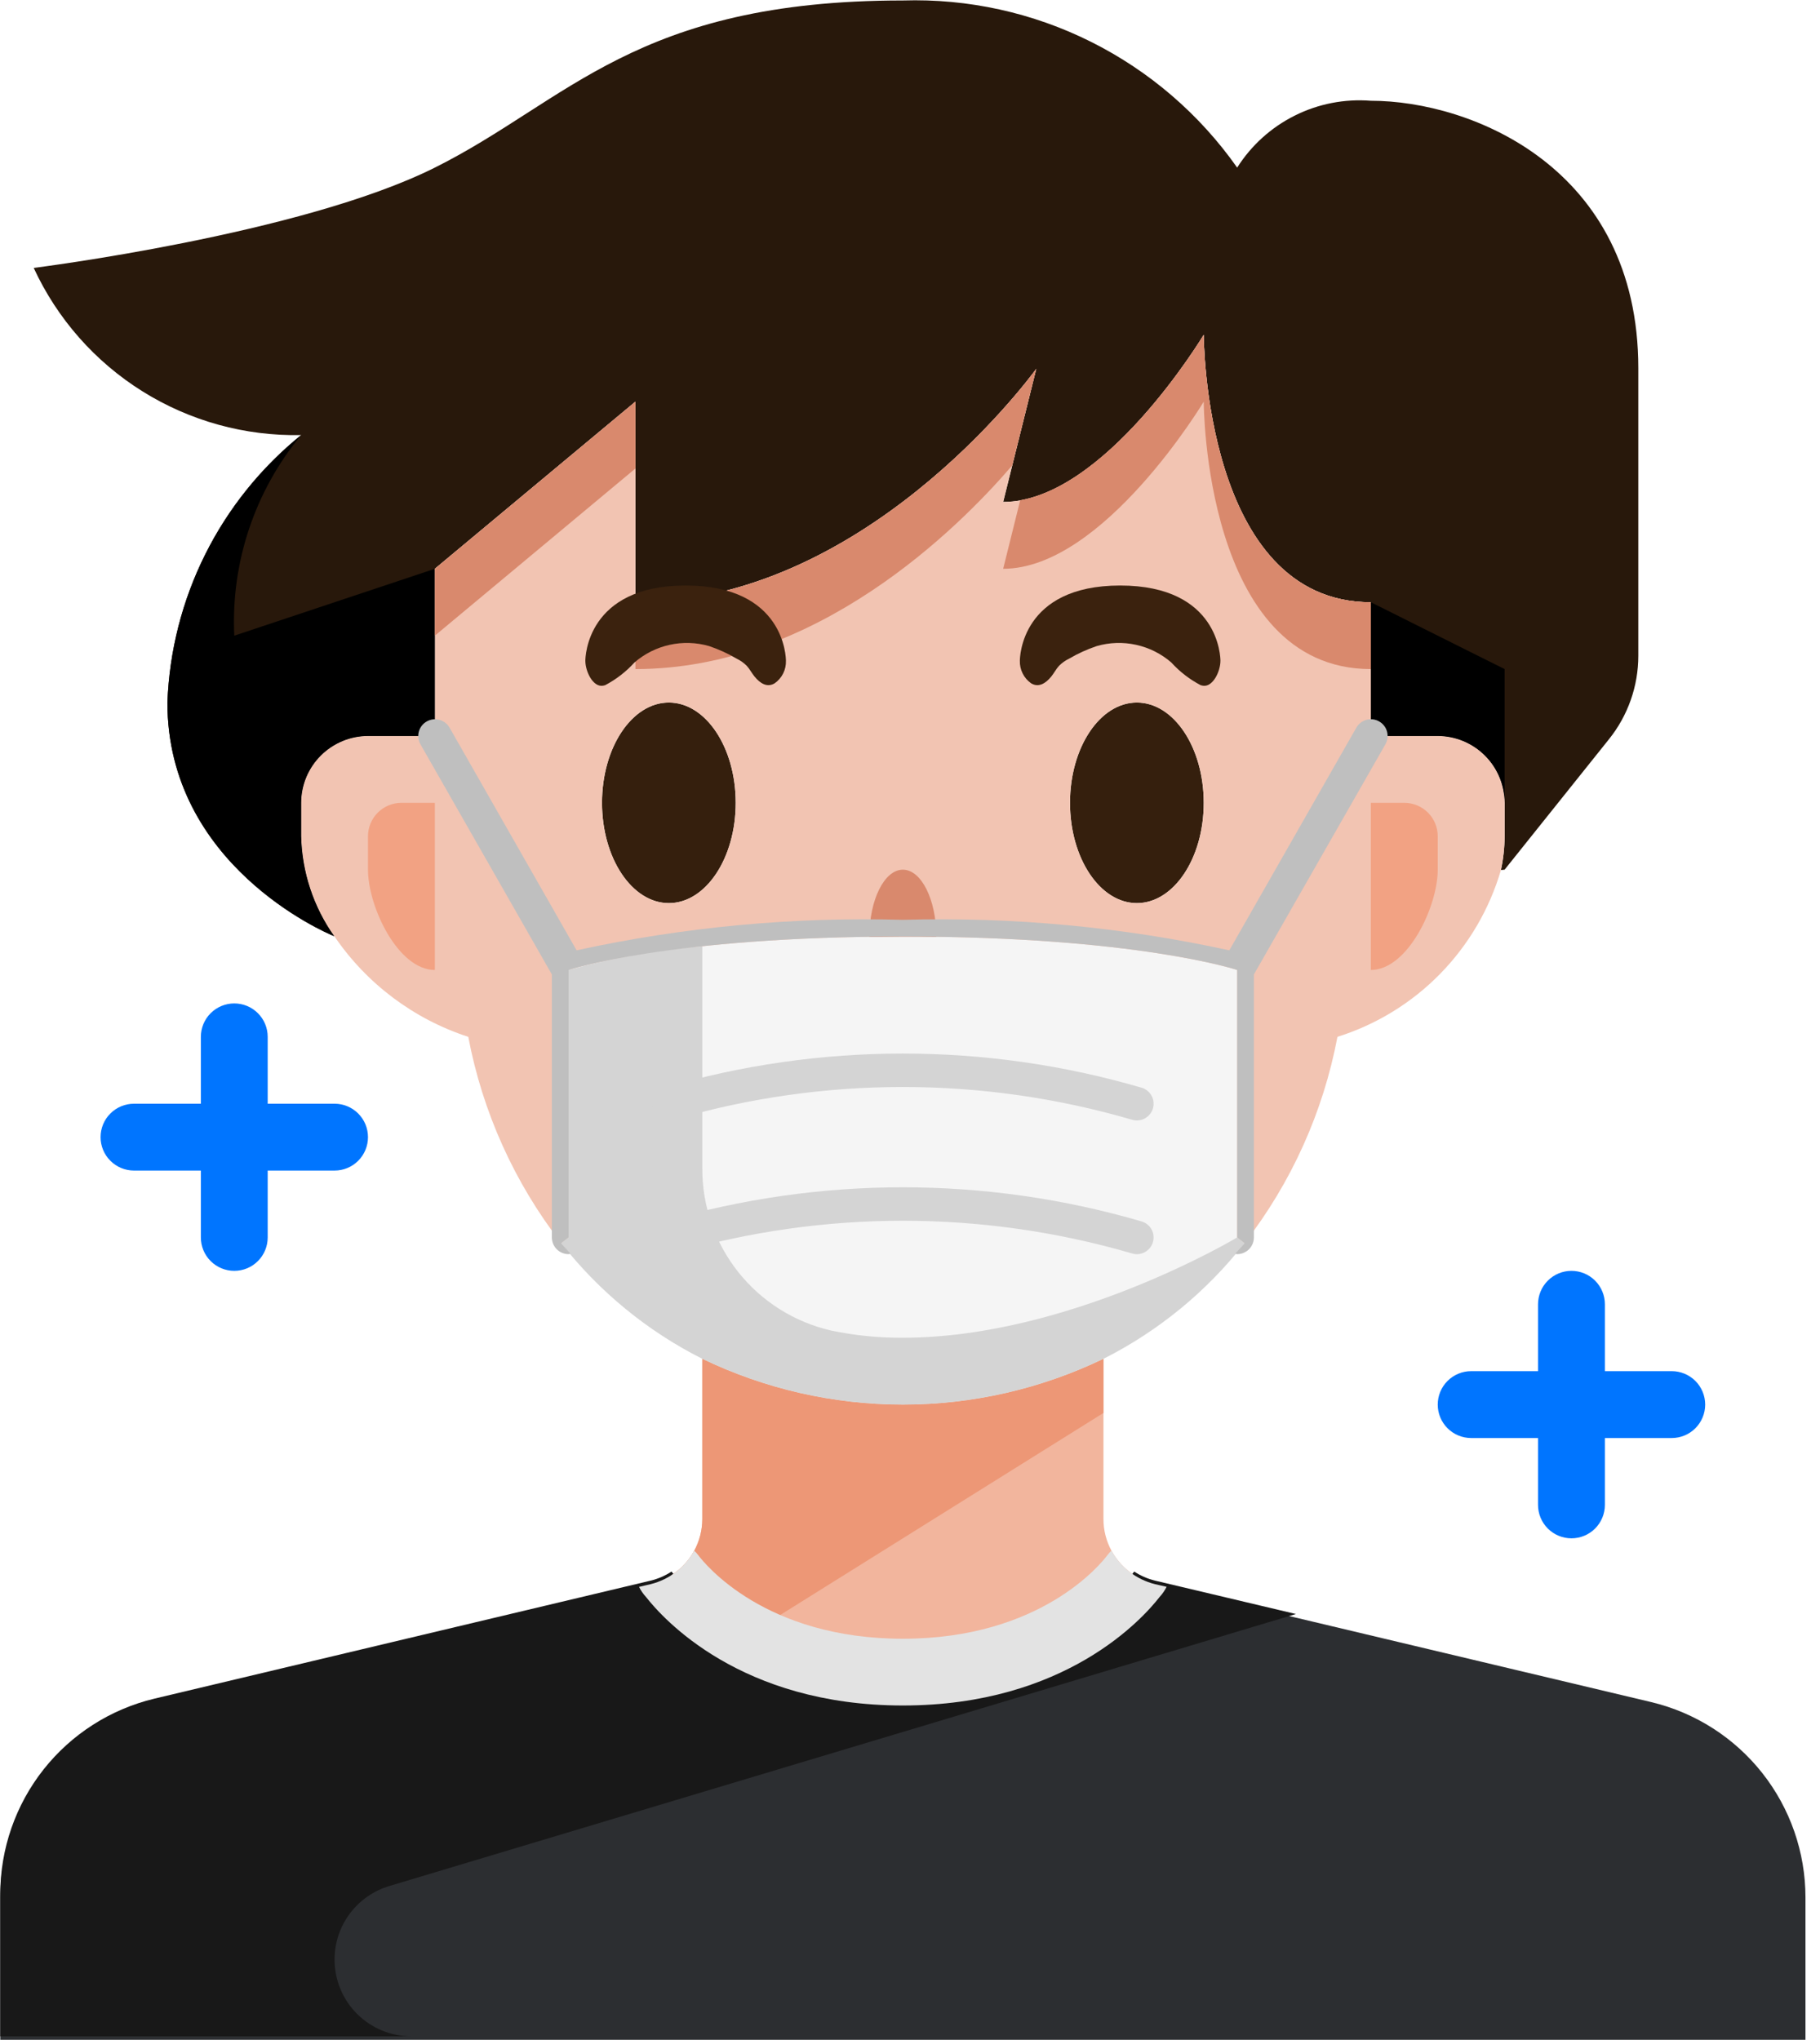 <svg width="58" height="65" viewBox="0 0 58 65" fill="none" xmlns="http://www.w3.org/2000/svg">
<path d="M22.381 43.299C20.629 42.416 19.094 41.157 17.885 39.613L18.119 39.432V30.909C18.119 30.909 21.315 29.844 28.773 29.844C36.23 29.844 39.426 30.909 39.426 30.909V39.432L39.66 39.613C38.451 41.157 36.916 42.416 35.165 43.299C33.171 44.26 30.986 44.759 28.773 44.759C26.559 44.759 24.375 44.26 22.381 43.299Z" fill="#F5F5F5"/>
<path d="M21.315 28.779C22.492 28.779 23.446 27.348 23.446 25.583C23.446 23.817 22.492 22.387 21.315 22.387C20.139 22.387 19.185 23.817 19.185 25.583C19.185 27.348 20.139 28.779 21.315 28.779Z" fill="#351F0D"/>
<path d="M36.23 28.779C37.407 28.779 38.361 27.348 38.361 25.583C38.361 23.817 37.407 22.387 36.23 22.387C35.053 22.387 34.099 23.817 34.099 25.583C34.099 27.348 35.053 28.779 36.23 28.779Z" fill="#351F0D"/>
<path d="M33.023 11.755C32.704 12.191 27.473 19.191 20.25 19.191V12.799L13.858 18.125V23.452H11.727C11.163 23.454 10.622 23.679 10.223 24.078C9.823 24.477 9.598 25.018 9.597 25.583V26.648C9.624 27.791 9.991 28.9 10.651 29.833C10.332 29.706 5.335 27.543 5.335 22.387C5.396 20.744 5.807 19.134 6.542 17.663C7.277 16.193 8.319 14.898 9.597 13.864C7.812 13.901 6.055 13.417 4.541 12.471C3.027 11.525 1.823 10.158 1.074 8.537C1.074 8.537 9.597 7.472 13.858 5.341C18.119 3.211 20.25 0.015 28.773 0.015C30.851 -0.049 32.912 0.404 34.771 1.334C36.631 2.264 38.23 3.641 39.426 5.341C39.876 4.632 40.51 4.059 41.261 3.684C42.011 3.308 42.851 3.145 43.688 3.211C46.883 3.211 52.21 5.341 52.21 11.733V20.895C52.21 21.864 51.88 22.803 51.273 23.558L47.949 27.713L47.832 27.724C47.908 27.37 47.947 27.01 47.949 26.648V25.583C47.947 25.018 47.722 24.477 47.323 24.078C46.924 23.679 46.383 23.454 45.818 23.452H43.688V19.191C38.361 19.191 38.361 10.668 38.361 10.668C38.361 10.668 35.165 15.995 31.969 15.995L33.023 11.755Z" fill="#28180B"/>
<path d="M45.818 23.452H43.687V19.191C38.361 19.191 38.361 10.668 38.361 10.668C38.361 10.668 35.165 15.995 31.969 15.995L33.023 11.755C32.704 12.191 27.473 19.191 20.25 19.191V12.799L13.858 18.125V23.452H11.727C11.163 23.454 10.622 23.679 10.223 24.078C9.823 24.477 9.598 25.018 9.597 25.583V26.648C9.624 27.791 9.991 28.9 10.651 29.833L10.662 29.844C11.69 31.351 13.188 32.475 14.923 33.04C15.377 35.434 16.392 37.687 17.885 39.613L18.119 39.432V30.909C18.119 30.909 21.315 29.844 28.773 29.844C36.23 29.844 39.426 30.909 39.426 30.909V39.432L39.66 39.613C41.154 37.687 42.169 35.434 42.622 33.04C43.861 32.65 44.984 31.962 45.893 31.034C46.801 30.107 47.467 28.97 47.832 27.724C47.908 27.37 47.947 27.01 47.949 26.648V25.583C47.947 25.018 47.722 24.477 47.323 24.078C46.924 23.679 46.383 23.454 45.818 23.452ZM21.315 28.779C20.143 28.779 19.185 27.351 19.185 25.583C19.185 23.814 20.143 22.387 21.315 22.387C22.487 22.387 23.446 23.814 23.446 25.583C23.446 27.351 22.487 28.779 21.315 28.779ZM36.23 28.779C35.058 28.779 34.099 27.351 34.099 25.583C34.099 23.814 35.058 22.387 36.23 22.387C37.402 22.387 38.361 23.814 38.361 25.583C38.361 27.351 37.402 28.779 36.23 28.779Z" fill="#F2C4B2"/>
<path d="M35.165 48.402C35.164 48.759 35.254 49.11 35.425 49.423C35.597 49.735 35.844 50 36.145 50.192C35.729 50.746 33.514 53.281 28.773 53.281C24.032 53.281 21.816 50.746 21.401 50.192C21.701 50 21.949 49.735 22.12 49.423C22.291 49.11 22.381 48.759 22.381 48.402V43.299C24.375 44.26 26.559 44.759 28.773 44.759C30.986 44.759 33.171 44.26 35.165 43.299V48.402Z" fill="#F2B59D"/>
<path d="M57.537 60.462V65H0.009V60.462C0.01 59.024 0.495 57.628 1.386 56.499C2.277 55.371 3.522 54.575 4.92 54.24L20.74 50.48C20.975 50.422 21.198 50.324 21.401 50.192C21.816 50.746 24.032 53.281 28.773 53.281C33.514 53.281 35.729 50.746 36.145 50.192C36.347 50.324 36.571 50.422 36.805 50.48L52.626 54.24C54.024 54.575 55.269 55.371 56.16 56.499C57.051 57.628 57.536 59.024 57.537 60.462Z" fill="#2C2E31"/>
<path d="M10.662 62.445C10.661 61.919 10.83 61.406 11.144 60.984C11.458 60.562 11.9 60.252 12.404 60.101L41.299 51.432L36.805 50.367C36.571 50.309 36.347 50.212 36.145 50.079C35.729 50.633 33.514 53.169 28.773 53.169C24.032 53.169 21.816 50.633 21.401 50.079C21.198 50.212 20.975 50.309 20.74 50.367L4.92 54.129C3.522 54.464 2.277 55.26 1.386 56.388C0.495 57.517 0.01 58.913 0.009 60.35V64.889H13.106C12.458 64.889 11.836 64.631 11.378 64.173C10.919 63.715 10.662 63.093 10.662 62.445V62.445Z" fill="#181818"/>
<path d="M35.165 43.299C33.171 44.26 30.986 44.759 28.773 44.759C26.559 44.759 24.375 44.26 22.381 43.299V48.402C22.381 48.759 22.291 49.11 22.12 49.423C21.949 49.735 21.701 50 21.401 50.192C22.064 50.993 22.885 51.65 23.813 52.12L35.165 45.025V43.299Z" fill="#ED9776"/>
<path d="M36.805 50.48C36.514 50.407 36.24 50.275 36.001 50.092C35.763 49.908 35.565 49.678 35.42 49.414C35.4 49.438 35.374 49.454 35.355 49.479C35.337 49.505 35.312 49.53 35.291 49.557C35.087 49.83 33.169 52.22 28.772 52.22C24.374 52.22 22.456 49.83 22.252 49.557C22.232 49.53 22.21 49.505 22.188 49.479C22.166 49.454 22.143 49.438 22.123 49.414C21.978 49.678 21.78 49.908 21.542 50.092C21.304 50.275 21.03 50.407 20.738 50.48L20.365 50.568C20.423 50.684 20.497 50.792 20.586 50.888C21.125 51.577 23.597 54.347 28.773 54.347C33.948 54.347 36.421 51.577 36.958 50.884C37.046 50.789 37.12 50.681 37.178 50.565L36.805 50.48Z" fill="#E3E3E3"/>
<path d="M13.858 25.583H12.793C12.51 25.583 12.239 25.695 12.039 25.895C11.84 26.094 11.727 26.365 11.727 26.648V27.713C11.727 28.89 12.681 30.909 13.858 30.909V25.583Z" fill="#F2A283"/>
<path d="M43.687 25.583H44.753C45.035 25.583 45.306 25.695 45.506 25.895C45.706 26.094 45.818 26.365 45.818 26.648V27.713C45.818 28.89 44.859 30.909 43.687 30.909V25.583Z" fill="#F2A283"/>
<path d="M9.597 13.864C8.319 14.898 7.277 16.193 6.542 17.663C5.807 19.134 5.396 20.744 5.335 22.387C5.335 27.543 10.332 29.705 10.651 29.833C9.991 28.9 9.624 27.791 9.597 26.648V25.583C9.598 25.018 9.823 24.477 10.223 24.078C10.622 23.679 11.163 23.454 11.727 23.452H13.858V18.125L7.466 20.256C7.356 17.934 8.115 15.655 9.597 13.864Z" fill="black"/>
<path d="M43.687 19.191V23.452H45.818C46.383 23.454 46.924 23.679 47.323 24.078C47.722 24.477 47.947 25.018 47.949 25.583V21.321L43.687 19.191Z" fill="black"/>
<path d="M20.25 12.799L13.858 18.125V19.191V20.256L20.25 14.929V12.799Z" fill="#D9896D"/>
<path d="M38.361 12.799C38.361 12.799 38.361 21.321 43.687 21.321V19.191C38.361 19.191 38.361 10.668 38.361 10.668C38.361 10.668 35.517 15.402 32.512 15.94L31.969 18.125C35.165 18.125 38.361 12.799 38.361 12.799Z" fill="#D9896D"/>
<path d="M32.257 14.833L33.023 11.755C32.704 12.191 27.473 19.191 20.25 19.191V21.321C26.028 21.321 30.524 16.847 32.257 14.833Z" fill="#D9896D"/>
<path d="M29.838 29.854V29.844C29.838 28.667 29.361 27.713 28.773 27.713C28.185 27.713 27.707 28.667 27.707 29.844V29.854C28.056 29.854 28.405 29.844 28.773 29.844C29.14 29.844 29.49 29.844 29.838 29.854Z" fill="#D9896D"/>
<path d="M28.773 42.628C28.005 42.634 27.238 42.557 26.486 42.399C25.314 42.131 24.267 41.47 23.52 40.527C22.774 39.583 22.372 38.413 22.381 37.21V30.155C20.94 30.272 19.513 30.525 18.119 30.909V39.432L17.885 39.613C19.094 41.157 20.629 42.416 22.381 43.299C24.375 44.26 26.559 44.759 28.773 44.759C30.986 44.759 33.171 44.26 35.165 43.299C36.916 42.416 38.451 41.157 39.66 39.613L39.426 39.432C39.426 39.432 34.099 42.628 28.773 42.628Z" fill="#D4D4D4"/>
<path d="M21.315 35.703C21.189 35.703 21.067 35.658 20.971 35.576C20.875 35.494 20.811 35.381 20.791 35.256C20.771 35.131 20.795 35.004 20.861 34.895C20.926 34.787 21.027 34.706 21.147 34.666C26.126 33.208 31.419 33.208 36.398 34.666C36.465 34.688 36.526 34.723 36.579 34.769C36.632 34.814 36.675 34.87 36.707 34.933C36.738 34.995 36.757 35.063 36.761 35.133C36.767 35.203 36.758 35.273 36.736 35.34C36.714 35.406 36.678 35.467 36.633 35.52C36.587 35.573 36.531 35.616 36.468 35.648C36.406 35.679 36.338 35.698 36.268 35.703C36.198 35.708 36.128 35.699 36.062 35.677C31.301 34.292 26.244 34.292 21.484 35.677C21.43 35.695 21.373 35.704 21.315 35.703Z" fill="#D4D4D4"/>
<path d="M21.315 39.965C21.189 39.964 21.067 39.919 20.971 39.837C20.875 39.755 20.811 39.642 20.791 39.517C20.771 39.393 20.795 39.265 20.861 39.157C20.926 39.049 21.027 38.967 21.147 38.927C26.126 37.47 31.419 37.47 36.398 38.927C36.465 38.949 36.526 38.984 36.579 39.03C36.632 39.076 36.675 39.132 36.707 39.194C36.738 39.257 36.757 39.325 36.761 39.395C36.767 39.464 36.758 39.534 36.736 39.601C36.714 39.667 36.678 39.729 36.633 39.781C36.587 39.834 36.531 39.878 36.468 39.909C36.406 39.94 36.338 39.959 36.268 39.964C36.198 39.969 36.128 39.96 36.062 39.938C31.301 38.554 26.244 38.554 21.484 39.938C21.43 39.956 21.373 39.965 21.315 39.965Z" fill="#D4D4D4"/>
<path d="M53.275 43.693H51.145V41.563C51.145 41.28 51.032 41.009 50.833 40.809C50.633 40.609 50.362 40.497 50.079 40.497C49.797 40.497 49.526 40.609 49.326 40.809C49.126 41.009 49.014 41.28 49.014 41.563V43.693H46.883C46.601 43.693 46.33 43.806 46.13 44.005C45.93 44.205 45.818 44.476 45.818 44.759C45.818 45.041 45.93 45.312 46.13 45.512C46.33 45.712 46.601 45.824 46.883 45.824H49.014V47.955C49.014 48.237 49.126 48.508 49.326 48.708C49.526 48.908 49.797 49.02 50.079 49.02C50.362 49.02 50.633 48.908 50.833 48.708C51.032 48.508 51.145 48.237 51.145 47.955V45.824H53.275C53.558 45.824 53.829 45.712 54.029 45.512C54.228 45.312 54.341 45.041 54.341 44.759C54.341 44.476 54.228 44.205 54.029 44.005C53.829 43.806 53.558 43.693 53.275 43.693Z" fill="#0075FF"/>
<path d="M10.662 35.171H8.531V33.04C8.531 32.757 8.419 32.486 8.219 32.287C8.02 32.087 7.749 31.975 7.466 31.975C7.184 31.975 6.913 32.087 6.713 32.287C6.513 32.486 6.401 32.757 6.401 33.04V35.171H4.27C3.988 35.171 3.717 35.283 3.517 35.483C3.317 35.682 3.205 35.953 3.205 36.236C3.205 36.519 3.317 36.789 3.517 36.989C3.717 37.189 3.988 37.301 4.27 37.301H6.401V39.432C6.401 39.715 6.513 39.986 6.713 40.185C6.913 40.385 7.184 40.497 7.466 40.497C7.749 40.497 8.02 40.385 8.219 40.185C8.419 39.986 8.531 39.715 8.531 39.432V37.301H10.662C10.945 37.301 11.216 37.189 11.415 36.989C11.615 36.789 11.727 36.519 11.727 36.236C11.727 35.953 11.615 35.682 11.415 35.483C11.216 35.283 10.945 35.171 10.662 35.171Z" fill="#0075FF"/>
<path d="M43.952 22.99C43.891 22.955 43.824 22.932 43.754 22.923C43.685 22.914 43.614 22.919 43.547 22.938C43.479 22.956 43.416 22.988 43.361 23.031C43.305 23.073 43.259 23.127 43.224 23.188L39.176 30.283C35.76 29.538 32.267 29.212 28.773 29.311C25.28 29.212 21.789 29.538 18.375 30.283L14.327 23.188C14.256 23.065 14.14 22.975 14.003 22.938C13.866 22.901 13.72 22.92 13.597 22.991C13.474 23.061 13.384 23.178 13.347 23.315C13.31 23.452 13.329 23.598 13.4 23.72L17.587 31.052V39.432C17.587 39.573 17.643 39.709 17.743 39.809C17.843 39.908 17.978 39.965 18.119 39.965C18.141 39.962 18.162 39.958 18.182 39.952C18.085 39.837 17.979 39.731 17.885 39.613L18.119 39.432V30.909C18.119 30.909 21.315 29.844 28.773 29.844C36.23 29.844 39.426 30.909 39.426 30.909V39.432L39.66 39.613C39.567 39.731 39.46 39.837 39.363 39.952C39.384 39.958 39.405 39.962 39.426 39.965C39.567 39.965 39.703 39.908 39.803 39.809C39.903 39.709 39.959 39.573 39.959 39.432V31.052L44.151 23.716C44.185 23.655 44.208 23.588 44.217 23.519C44.225 23.45 44.22 23.379 44.202 23.312C44.183 23.244 44.152 23.181 44.109 23.126C44.066 23.07 44.012 23.024 43.952 22.99Z" fill="#BFBFBF"/>
<path d="M19.285 21.834C19.262 21.84 19.241 21.845 19.219 21.85C18.899 21.907 18.654 21.399 18.654 21.055C18.654 20.958 18.69 18.658 21.85 18.658C25.01 18.658 25.046 20.958 25.046 21.055C25.051 21.195 25.021 21.334 24.958 21.46C24.895 21.586 24.802 21.694 24.687 21.774C24.454 21.916 24.229 21.784 24.048 21.561C23.959 21.454 23.891 21.318 23.797 21.216C23.703 21.123 23.595 21.046 23.477 20.989C23.198 20.825 22.902 20.69 22.595 20.587C22.187 20.47 21.756 20.456 21.341 20.548C20.927 20.639 20.541 20.832 20.22 21.11C19.953 21.404 19.637 21.649 19.285 21.834Z" fill="#3B220E"/>
<path d="M38.263 21.834C38.285 21.84 38.306 21.845 38.329 21.85C38.648 21.907 38.893 21.399 38.893 21.055C38.893 20.958 38.857 18.658 35.697 18.658C32.538 18.658 32.501 20.958 32.501 21.055C32.496 21.195 32.527 21.334 32.59 21.46C32.652 21.586 32.745 21.694 32.86 21.774C33.093 21.916 33.319 21.784 33.5 21.561C33.588 21.454 33.656 21.318 33.75 21.216C33.843 21.123 33.951 21.046 34.07 20.989C34.349 20.825 34.645 20.691 34.953 20.587C35.361 20.47 35.792 20.456 36.206 20.548C36.621 20.639 37.006 20.832 37.327 21.11C37.594 21.405 37.911 21.649 38.263 21.834Z" fill="#3B220E"/>
</svg>
